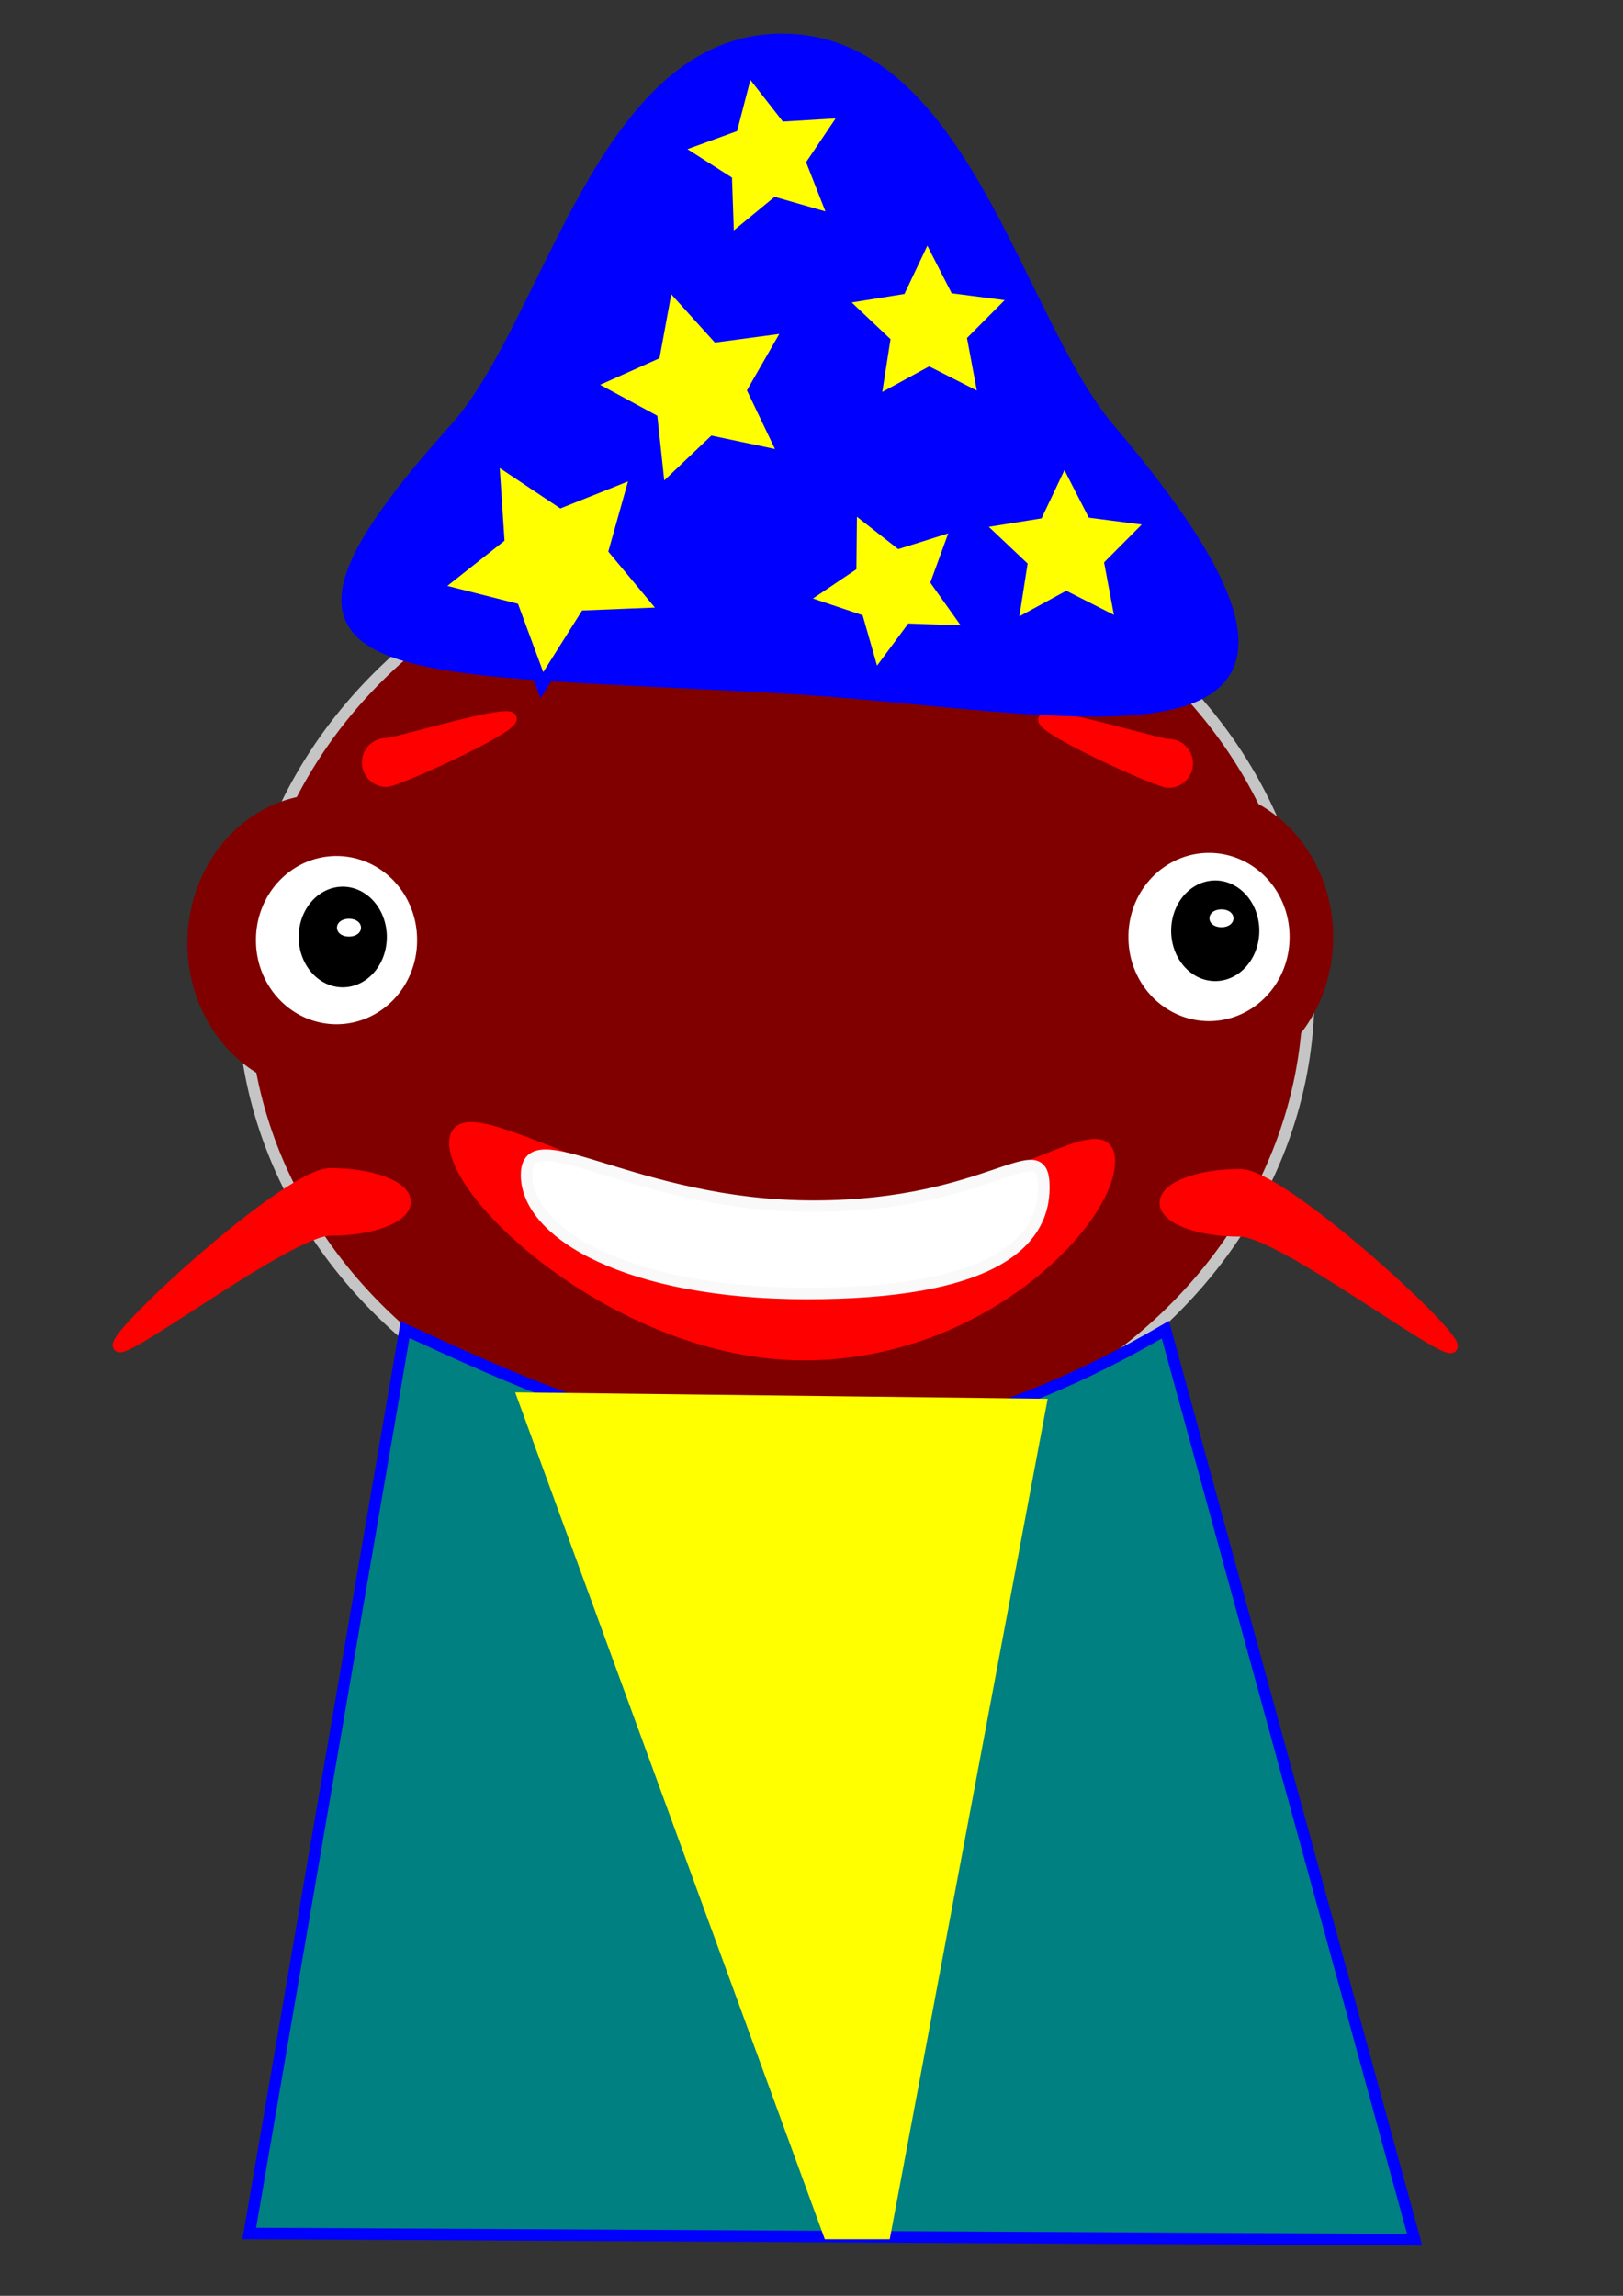 <?xml version="1.0" encoding="UTF-8" standalone="no"?>
<!-- Created with Inkscape (http://www.inkscape.org/) -->

<svg
   xmlns:dc="http://purl.org/dc/elements/1.1/"
   xmlns:cc="http://creativecommons.org/ns#"
   xmlns:rdf="http://www.w3.org/1999/02/22-rdf-syntax-ns#"
   xmlns:svg="http://www.w3.org/2000/svg"
   xmlns="http://www.w3.org/2000/svg"
   xmlns:sodipodi="http://sodipodi.sourceforge.net/DTD/sodipodi-0.dtd"
   xmlns:inkscape="http://www.inkscape.org/namespaces/inkscape"
   width="744.094"
   height="1052.362"
   id="svg2"
   version="1.1"
   inkscape:version="0.48.5 r10040"
   sodipodi:docname="New document 1">
  <rect width="100%" height="100%" fill="#333333" stroke="none"/>
  <defs
     id="defs4" />
  <sodipodi:namedview
     id="base"
     pagecolor="#ffffff"
     bordercolor="#666666"
     borderopacity="1.0"
     inkscape:pageopacity="0.0"
     inkscape:pageshadow="2"
     inkscape:zoom="0.35"
     inkscape:cx="383.57143"
     inkscape:cy="748.57143"
     inkscape:document-units="px"
     inkscape:current-layer="layer1"
     showgrid="false"
     inkscape:window-width="1920"
     inkscape:window-height="1058"
     inkscape:window-x="1912"
     inkscape:window-y="-8"
     inkscape:window-maximized="1" />
  <g
     inkscape:label="Layer 1"
     inkscape:groupmode="layer"
     id="layer1">
    <path
       sodipodi:type="arc"
       style="fill:#800000;stroke:#c5c5c5;stroke-width:5.3;stroke-miterlimit:4;stroke-opacity:1;stroke-dasharray:none"
       id="path2987"
       sodipodi:cx="355.71429"
       sodipodi:cy="455.21933"
       sodipodi:rx="244.28572"
       sodipodi:ry="217.14285"
       d="m 600,455.219 a 244.286,217.143 0 1 1 -488.571,0 244.286,217.143 0 1 1 488.571,0 z" />
    <path
       sodipodi:type="arc"
       style="fill:#800000;stroke:#800000;stroke-width:5.3;stroke-miterlimit:4;stroke-opacity:1;stroke-dasharray:none"
       id="path3007"
       sodipodi:cx="122.85714"
       sodipodi:cy="435.21933"
       sodipodi:rx="60"
       sodipodi:ry="65.714287"
       d="m 182.857,435.219 a 60,65.714 0 1 1 -120,0 60,65.714 0 1 1 120,0 z"
       transform="translate(25.714,-2.857)" />
    <path
       transform="translate(425.714,-5.714)"
       sodipodi:type="arc"
       style="fill:#800000;stroke:#800000;stroke-width:5.3;stroke-miterlimit:4;stroke-opacity:1;stroke-dasharray:none"
       id="path3007-1"
       sodipodi:cx="122.85714"
       sodipodi:cy="435.21933"
       sodipodi:rx="60"
       sodipodi:ry="65.714287"
       d="m 182.857,435.219 a 60,65.714 0 1 1 -120,0 60,65.714 0 1 1 120,0 z" />
    <path
       sodipodi:type="arc"
       style="fill:#ffffff;stroke:#ffffff;stroke-width:5.3;stroke-miterlimit:4;stroke-opacity:1;stroke-dasharray:none"
       id="path3027"
       sodipodi:cx="128.57143"
       sodipodi:cy="433.79074"
       sodipodi:rx="34.285713"
       sodipodi:ry="35.714287"
       d="m 162.857,433.791 a 34.286,35.714 0 1 1 -68.571,0 34.286,35.714 0 1 1 68.571,0 z"
       transform="translate(25.714,-2.857)" />
    <path
       transform="translate(425.714,-4.286)"
       sodipodi:type="arc"
       style="fill:#ffffff;stroke:#ffffff;stroke-width:5.3;stroke-miterlimit:4;stroke-opacity:1;stroke-dasharray:none"
       id="path3027-7"
       sodipodi:cx="128.57143"
       sodipodi:cy="433.79074"
       sodipodi:rx="34.285713"
       sodipodi:ry="35.714287"
       d="m 162.857,433.791 a 34.286,35.714 0 1 1 -68.571,0 34.286,35.714 0 1 1 68.571,0 z" />
    <path
       sodipodi:type="arc"
       style="fill:#000000;stroke:#ffffff;stroke-width:5.3;stroke-miterlimit:4;stroke-opacity:1;stroke-dasharray:none"
       id="path3053"
       sodipodi:cx="594.28571"
       sodipodi:cy="449.50504"
       sodipodi:rx="22.857143"
       sodipodi:ry="25.714285"
       d="m 617.143,449.505 a 22.857,25.714 0 1 1 -45.714,0 22.857,25.714 0 1 1 45.714,0 z"
       transform="translate(-37.143,-22.857)" />
    <path
       sodipodi:type="arc"
       style="fill:#000000;stroke:#ffffff;stroke-width:5.3;stroke-miterlimit:4;stroke-opacity:1;stroke-dasharray:none"
       id="path3053-4"
       sodipodi:cx="594.28571"
       sodipodi:cy="449.50504"
       sodipodi:rx="22.857143"
       sodipodi:ry="25.714285"
       d="m 617.143,449.505 a 22.857,25.714 0 1 1 -45.714,0 22.857,25.714 0 1 1 45.714,0 z"
       transform="translate(-437.143,-20)" />
    <path
       sodipodi:type="arc"
       style="fill:#ffffff;stroke:#ffffff;stroke-width:5.3;stroke-miterlimit:4;stroke-opacity:1;stroke-dasharray:none"
       id="path3073"
       sodipodi:cx="134.28572"
       sodipodi:cy="428.07648"
       sodipodi:rx="2.8571429"
       sodipodi:ry="1.4285715"
       d="m 137.143,428.076 a 2.857,1.429 0 1 1 -5.714,0 2.857,1.429 0 1 1 5.714,0 z"
       transform="translate(25.714,-2.857)" />
    <path
       transform="translate(425.714,-7.143)"
       sodipodi:type="arc"
       style="fill:#ffffff;stroke:#ffffff;stroke-width:5.3;stroke-miterlimit:4;stroke-opacity:1;stroke-dasharray:none"
       id="path3073-9"
       sodipodi:cx="134.28572"
       sodipodi:cy="428.07648"
       sodipodi:rx="2.8571429"
       sodipodi:ry="1.4285715"
       d="m 137.143,428.076 a 2.857,1.429 0 1 1 -5.714,0 2.857,1.429 0 1 1 5.714,0 z" />
    <path
       style="fill:#ff0000;stroke:#ff0000;stroke-width:5.3;stroke-miterlimit:4;stroke-opacity:1"
       d="m 234.286,329.505 c 0,4.734 -52.409,28.571 -57.143,28.571 -4.734,0 -8.571,-3.838 -8.571,-8.571 0,-4.734 3.838,-8.571 8.571,-8.571 4.734,0 57.143,-16.162 57.143,-11.429 z"
       id="path3113"
       inkscape:connector-curvature="0"
       sodipodi:nodetypes="sssss" />
    <path
       style="fill:#ff0000;stroke:#ff0000;stroke-width:5.3;stroke-miterlimit:4;stroke-opacity:1"
       d="m 508.571,532.362 c 0,26.825 -57.946,88.571 -140,88.571 -82.054,0 -160,-70.318 -160,-97.143 0,-26.825 80.803,34.286 162.857,34.286 82.054,0 137.143,-52.54 137.143,-25.714 z"
       id="path3137"
       inkscape:connector-curvature="0"
       sodipodi:nodetypes="sssss" />
    <path
       style="fill:#ffffff;stroke:#f9f9f9;stroke-width:5.3;stroke-miterlimit:4;stroke-opacity:1"
       d="m 478.571,544.337 c 0,26.825 -26.518,48.571 -108.571,48.571 -82.054,0 -128.571,-27.46 -128.571,-54.286 0,-26.825 49.375,14.286 131.429,14.286 82.054,0 105.714,-35.397 105.714,-8.571 z"
       id="path3137-8"
       inkscape:connector-curvature="0"
       sodipodi:nodetypes="sssss" />
    <path
       style="fill:#ff0000;stroke:#ff0000;stroke-width:5.3;stroke-miterlimit:4;stroke-opacity:1"
       d="m 185.714,550.934 c 0,7.101 -15.35,12.857 -34.286,12.857 -18.935,0 -97.143,59.958 -97.143,52.857 0,-7.101 78.207,-78.571 97.143,-78.571 18.935,0 34.286,5.756 34.286,12.857 z"
       id="path3179"
       inkscape:connector-curvature="0"
       sodipodi:nodetypes="sssss" />
    <path
       style="fill:#ff0000;stroke:#ff0000;stroke-width:5.3;stroke-miterlimit:4;stroke-opacity:1"
       d="m 534.286,551.356 c 0,7.101 15.35,12.857 34.286,12.857 18.935,0 97.143,59.958 97.143,52.857 0,-7.101 -78.207,-78.571 -97.143,-78.571 -18.935,0 -34.286,5.756 -34.286,12.857 z"
       id="path3179-2"
       inkscape:connector-curvature="0"
       sodipodi:nodetypes="sssss" />
    <path
       style="fill:#ff0000;stroke:#ff0000;stroke-width:5.3;stroke-miterlimit:4;stroke-opacity:1"
       d="m 478.571,329.939 c 0,4.734 52.409,28.571 57.143,28.571 4.734,0 8.571,-3.838 8.571,-8.571 0,-4.734 -3.838,-8.571 -8.571,-8.571 -4.734,0 -57.143,-16.162 -57.143,-11.429 z"
       id="path3113-4"
       inkscape:connector-curvature="0"
       sodipodi:nodetypes="sssss" />
    <path
       style="fill:#0000ff;stroke:#0000ff;stroke-width:5.3;stroke-miterlimit:4;stroke-opacity:1"
       d="m 508.571,196.648 c 144.537,170.227 -18.137,125.978 -150,118.571 -185.506,-10.42 -255.61,-0.984 -150,-118.571 43.757,-48.72 67.157,-178.571 150,-178.571 82.843,0 107.615,128.653 150,178.571 z"
       id="path3242"
       inkscape:connector-curvature="0"
       sodipodi:nodetypes="sssss" />
    <path
       sodipodi:type="star"
       style="fill:#ffff00;stroke:#0000ff;stroke-width:5.3;stroke-miterlimit:4;stroke-opacity:1;stroke-dasharray:none"
       id="path3247"
       sodipodi:sides="5"
       sodipodi:cx="254.28571"
       sodipodi:cy="258.07647"
       sodipodi:r1="56.279187"
       sodipodi:r2="28.139594"
       sodipodi:arg1="0.41822433"
       sodipodi:arg2="1.0465429"
       inkscape:flatsided="false"
       inkscape:rounded="0"
       inkscape:randomized="0"
       d="m 305.714,280.934 -37.343,1.503 -19.932,31.614 -12.969,-35.051 -36.226,-9.187 29.327,-23.166 -2.457,-37.292 31.095,20.733 34.708,-13.861 -10.11,35.98 z"
       inkscape:transform-center-x="1.8065542"
       inkscape:transform-center-y="3.6269754" />
    <path
       sodipodi:type="star"
       style="fill:#ffff00;stroke:#0000ff;stroke-width:5.3;stroke-miterlimit:4;stroke-opacity:1;stroke-dasharray:none"
       id="path3249"
       sodipodi:sides="5"
       sodipodi:cx="320"
       sodipodi:cy="178.07647"
       sodipodi:r1="50.869982"
       sodipodi:r2="25.434992"
       sodipodi:arg1="0.66596924"
       sodipodi:arg2="1.2942878"
       inkscape:flatsided="false"
       inkscape:rounded="0"
       inkscape:randomized="0"
       d="M 360,209.505 326.944,202.545 302.47,225.831 298.874,192.242 269.166,176.162 300,162.362 l 6.113,-33.223 22.652,25.061 33.486,-4.453 -16.834,29.288 z"
       inkscape:transform-center-x="4.2914516"
       inkscape:transform-center-y="-0.59171758" />
    <path
       sodipodi:type="star"
       style="fill:#ffff00;stroke:#0000ff;stroke-width:5.3;stroke-miterlimit:4;stroke-opacity:1;stroke-dasharray:none"
       id="path3251"
       sodipodi:sides="5"
       sodipodi:cx="408.57143"
       sodipodi:cy="269.50504"
       sodipodi:r1="42.185209"
       sodipodi:r2="21.092605"
       sodipodi:arg1="0.49394137"
       sodipodi:arg2="1.1222599"
       inkscape:flatsided="false"
       inkscape:rounded="0"
       inkscape:randomized="0"
       d="m 445.714,289.505 -27.996,-0.994 -16.69,22.499 -7.706,-26.933 -26.555,-8.921 23.233,-15.652 0.278,-28.012 22.065,17.26 26.727,-8.392 -9.596,26.319 z"
       inkscape:transform-center-x="2.3310253"
       inkscape:transform-center-y="1.7464663" />
    <path
       sodipodi:type="star"
       style="fill:#ffff00;stroke:#0000ff;stroke-width:5.3;stroke-miterlimit:4;stroke-opacity:1;stroke-dasharray:none"
       id="path3253"
       sodipodi:sides="5"
       sodipodi:cx="351.42857"
       sodipodi:cy="72.362183"
       sodipodi:r1="42.474482"
       sodipodi:r2="21.237242"
       sodipodi:arg1="0.73781506"
       sodipodi:arg2="1.3661336"
       inkscape:flatsided="false"
       inkscape:rounded="0"
       inkscape:randomized="0"
       d="m 382.857,100.934 -27.112,-7.777 -21.777,17.925 -0.981,-28.189 -23.778,-15.172 26.506,-9.644 7.082,-27.302 17.363,22.228 28.154,-1.702 -15.775,23.382 z"
       inkscape:transform-center-x="2.6675534"
       inkscape:transform-center-y="-1.4343087" />
    <path
       sodipodi:type="star"
       style="fill:#ffff00;stroke:#0000ff;stroke-width:5.3;stroke-miterlimit:4;stroke-opacity:1;stroke-dasharray:none"
       id="path3255"
       sodipodi:sides="5"
       sodipodi:cx="425.71429"
       sodipodi:cy="149.50504"
       sodipodi:r1="42.857143"
       sodipodi:r2="21.428572"
       sodipodi:arg1="0.92729522"
       sodipodi:arg2="1.5556137"
       inkscape:flatsided="false"
       inkscape:rounded="0"
       inkscape:randomized="0"
       d="m 451.429,183.791 -25.389,-12.86 -24.987,13.624 4.385,-28.12 -20.679,-19.554 28.099,-4.52 12.206,-25.709 12.981,25.327 28.223,3.664 -20.076,20.172 z"
       inkscape:transform-center-x="0.20106405"
       inkscape:transform-center-y="-3.900798" />
    <path
       sodipodi:type="star"
       style="fill:#ffff00;stroke:#0000ff;stroke-width:5.3;stroke-miterlimit:4;stroke-opacity:1;stroke-dasharray:none"
       id="path3257"
       sodipodi:sides="5"
       sodipodi:cx="488.57143"
       sodipodi:cy="252.36218"
       sodipodi:r1="42.857143"
       sodipodi:r2="21.428572"
       sodipodi:arg1="0.92729522"
       sodipodi:arg2="1.5556137"
       inkscape:flatsided="false"
       inkscape:rounded="0"
       inkscape:randomized="0"
       d="m 514.286,286.648 -25.389,-12.86 -24.987,13.625 4.385,-28.12 -20.679,-19.554 28.099,-4.52 12.206,-25.709 12.981,25.327 28.223,3.664 -20.076,20.172 z"
       inkscape:transform-center-x="0.20106405"
       inkscape:transform-center-y="-3.900798" />
    <path
       style="fill:#008080;stroke:#0000ff;stroke-width:5.3;stroke-miterlimit:4;stroke-opacity:1"
       d="m 185.714,609.505 c 97.042,44.679 194.629,89.994 348.571,0 l 114.286,417.143 -534.286,-2.857 z"
       id="rect3261"
       inkscape:connector-curvature="0"
       sodipodi:nodetypes="ccccc" />
    <path
       style="fill:#ffff00;stroke:#ffff00;stroke-width:5.3;stroke-miterlimit:4;stroke-opacity:1"
       d="m 240,640.934 237.143,2.857 -71.429,380 -25.714,0 z"
       id="rect3264"
       inkscape:connector-curvature="0"
       sodipodi:nodetypes="ccccc" />
  </g>
</svg>
